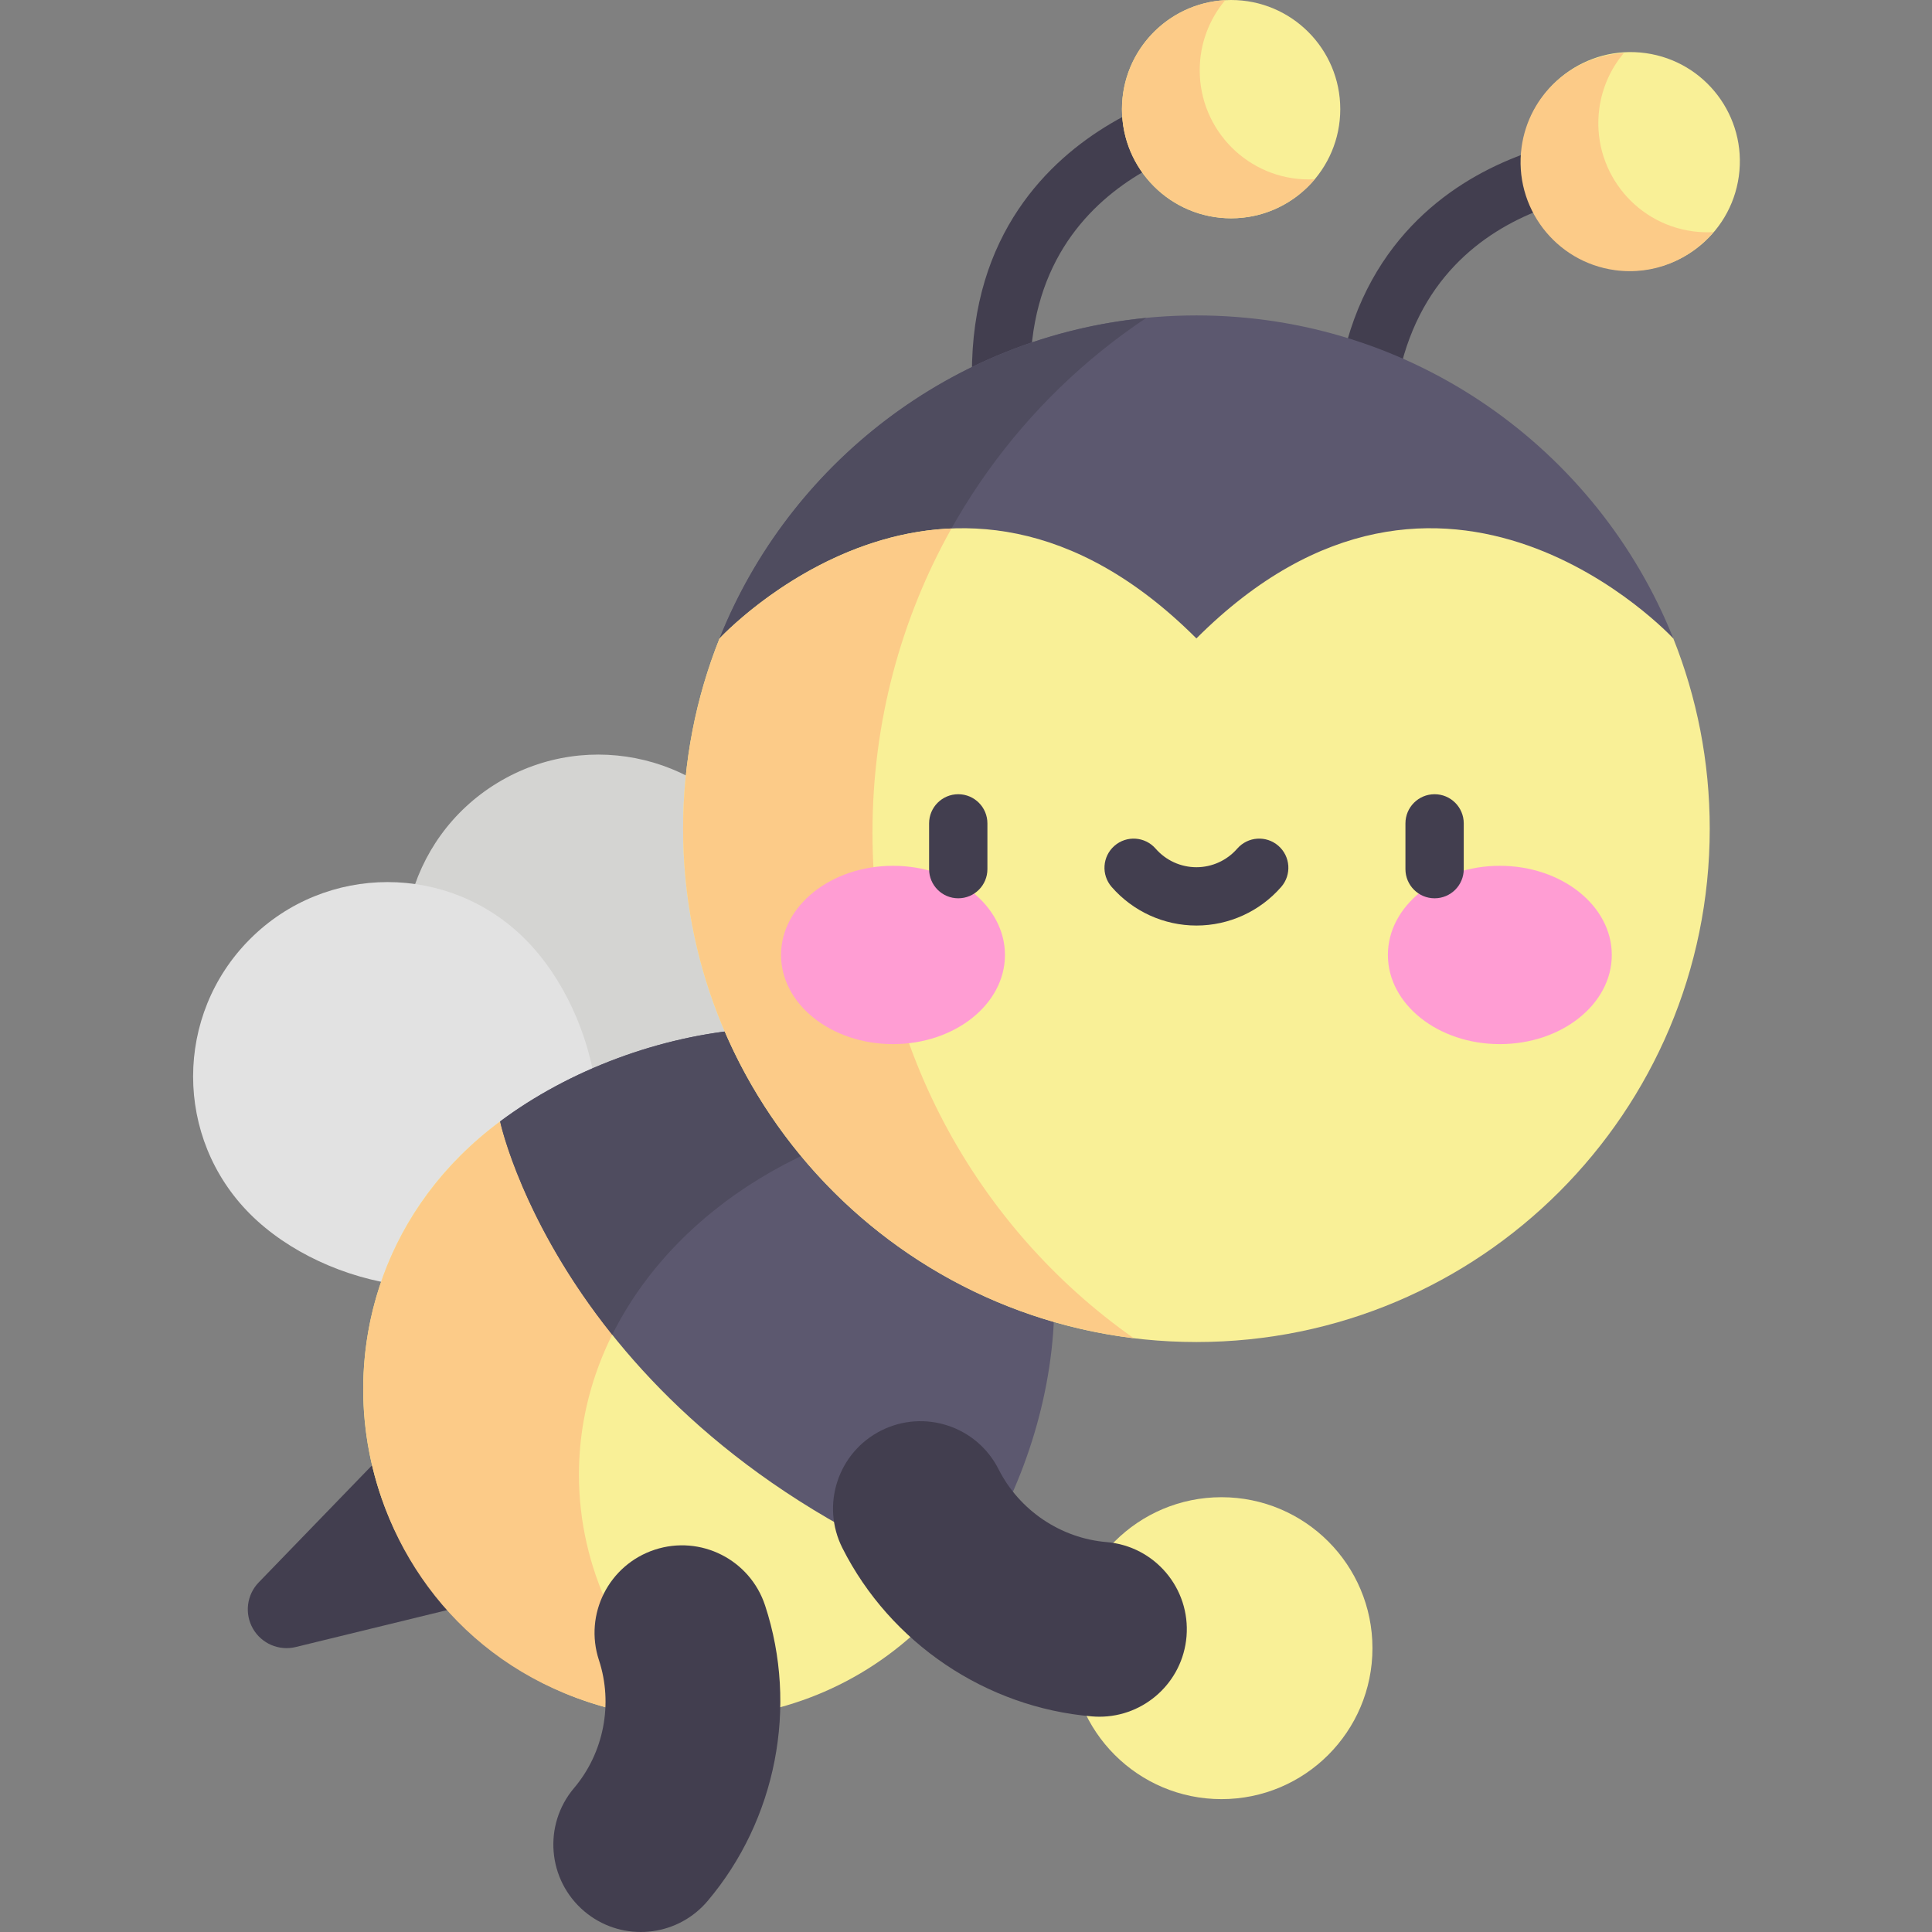 <svg id="Capa_1" enable-background="new 0 0 497 497" height="512" viewBox="0 0 497 497" width="512" xmlns="http://www.w3.org/2000/svg"><rect x="0" y="0" width="497" height="497" fill="#808080" stroke="none"/><g><path d="m196.695 218.201c-14.325-23.618-45.084-31.152-68.702-16.827s-31.152 45.084-16.827 68.702 50.464 40.022 74.082 25.697c23.618-14.324 25.771-53.954 11.447-77.572z" fill="#d4d4d2"/><circle cx="314.224" cy="423.986" fill="#f9f097" r="38.835"/><path d="m116.237 355.73-49.684 51.336c-3.089 3.192-3.695 8.041-1.486 11.895 2.209 3.853 6.7 5.782 11.015 4.729l69.407-16.926z" fill="#423e4f"/><path d="m135.058 241.561c-19.532-19.532-51.2-19.532-70.733 0-19.532 19.532-19.532 51.2 0 70.733 19.532 19.532 58.536 26.868 78.069 7.336 19.533-19.533 12.197-58.537-7.336-78.069z" fill="#e2e2e2"/><path d="m247.121 407.023c-2.78 3.72-5.759 7.189-8.909 10.339-33.126 33.116-86.82 33.116-119.936 0-33.126-33.126-33.126-86.82 0-119.936 3.16-3.16 6.639-6.149 10.379-8.939z" fill="#f9f097"/><path d="m157.701 439.681c6.517 1.618 13.245 2.461 19.996 2.502h.04c-17.914-16.693-28.807-38.705-28.807-62.834 0-19.163 6.872-36.989 18.672-51.878l-38.965-38.988c-59.092 44.083-39.987 134.051 29.064 151.198z" fill="#fccb88"/><path d="m247.121 407.023c-101.178-39.565-118.226-117.446-118.466-118.536 35.376-26.457 93.729-35.166 123.696-5.209 29.966 29.976 21.237 88.369-5.23 123.745z" fill="#5c586f"/><g><path d="m258.513 117.268c-3.684 0-6.898-2.716-7.419-6.469-5.672-40.82 12.298-63.265 28.373-74.906 17.095-12.38 35.395-15.128 36.165-15.238 4.1-.59 7.902 2.255 8.492 6.355.589 4.094-2.247 7.891-6.337 8.489-2.501.373-60.649 9.808-51.835 73.236.57 4.103-2.294 7.891-6.396 8.461-.351.048-.699.072-1.043.072z" fill="#423e4f"/></g><g><path d="m350.569 122.266c-4.133 0-7.488-3.345-7.5-7.48-.109-41.212 20.727-61.026 38.225-70.391 18.61-9.959 37.113-10.211 37.892-10.217h.057c4.116 0 7.468 3.321 7.499 7.444.031 4.135-3.292 7.514-7.424 7.556-2.508.032-61.419 1.519-61.249 65.568.011 4.142-3.338 7.509-7.48 7.52-.006 0-.013 0-.02 0z" fill="#423e4f"/></g><path d="m185.105 164.221c19.458-48.684 67.042-83.08 122.666-83.08s103.218 34.396 122.676 83.08l-122.671 25.63z" fill="#5c586f"/><path d="m254.12 285.175c-.582-.638-1.155-1.283-1.769-1.897-29.966-29.957-88.32-21.248-123.696 5.209.136.618 5.675 25.887 28.846 54.87 16.008-32.244 52.868-55.51 96.619-58.182z" fill="#4f4c5f"/><path d="m294.861 81.789c-49.991 4.854-91.823 37.563-109.756 82.432l44.522 9.302c9.946-38.162 33.578-70.657 65.234-91.734z" fill="#4f4c5f"/><path d="m439.825 213.186c0 72.931-59.123 132.045-132.055 132.045-72.921 0-132.045-59.113-132.045-132.045 0-17.298 3.33-33.826 9.379-48.964l.01.01s58.883-63.783 122.656 0c63.783-63.783 122.666 0 122.666 0l.01-.01c6.049 15.137 9.379 31.666 9.379 48.964z" fill="#f9f097"/><g><path d="m282.83 441.617c-.627 0-1.257-.025-1.892-.078-27.281-2.272-51.892-18.865-64.228-43.303-5.599-11.092-1.146-24.623 9.946-30.222 11.094-5.599 24.623-1.144 30.222 9.945 5.338 10.576 15.989 17.757 27.795 18.739 12.382 1.032 21.584 11.905 20.553 24.287-.98 11.748-10.817 20.632-22.396 20.632z" fill="#423e4f"/></g><path d="m196.815 413c-3.884-11.803-16.601-18.222-28.403-14.338-11.804 3.886-18.22 16.602-14.338 28.402 3.704 11.253 1.25 23.862-6.404 32.905-8.026 9.485-6.844 23.68 2.64 31.707 8.998 7.614 22.237 6.94 30.424-1.247.443-.443.871-.907 1.283-1.393 17.685-20.898 23.355-50.033 14.798-76.036z" fill="#423e4f"/><circle cx="316.7" cy="28.078" fill="#f9f097" r="28.078"/><path d="m336.7 46.156c-15.507 0-28.078-12.571-28.078-28.078 0-6.868 2.469-13.157 6.564-18.036-14.803.787-26.564 13.037-26.564 28.036 0 15.507 12.571 28.078 28.078 28.078 8.639 0 16.363-3.905 21.514-10.042-.501.027-1.006.042-1.514.042z" fill="#fccb88"/><ellipse cx="419.242" cy="41.678" fill="#f9f097" rx="28.078" ry="28.078" transform="matrix(.138 -.991 .991 .138 320.32 451.209)"/><path d="m435.452 59.499c-15.365-2.093-26.124-16.246-24.031-31.611.743-5.453 3.01-10.321 6.306-14.245-13.194.699-24.457 10.67-26.306 24.245-2.093 15.365 8.666 29.518 24.031 31.611 9.912 1.351 19.314-2.653 25.305-9.786-1.741.093-3.514.03-5.305-.214z" fill="#fccb88"/><path d="m224.442 214.118c0-28.434 7.389-55.111 20.315-78.165-34.839 1.428-59.641 28.278-59.641 28.278l-.01-.01c-6.049 15.138-9.379 31.667-9.379 48.964 0 67.472 50.604 123.11 115.92 131.063-40.599-28.521-67.205-76.163-67.205-130.13z" fill="#fccb88"/><g><g><g><ellipse cx="229.722" cy="245.66" fill="#ff9dd3" rx="28.8" ry="22.935"/></g><g><ellipse cx="385.828" cy="245.66" fill="#ff9dd3" rx="28.8" ry="22.935"/></g></g></g><g><path d="m246.507 231.083c-4.142 0-7.5-3.358-7.5-7.5v-11.773c0-4.142 3.358-7.5 7.5-7.5s7.5 3.358 7.5 7.5v11.773c0 4.142-3.358 7.5-7.5 7.5z" fill="#423e4f"/></g><g><path d="m369.044 231.083c-4.142 0-7.5-3.358-7.5-7.5v-11.773c0-4.142 3.358-7.5 7.5-7.5s7.5 3.358 7.5 7.5v11.773c0 4.142-3.358 7.5-7.5 7.5z" fill="#423e4f"/></g><g><path d="m307.775 238.091c-8.358 0-16.307-3.62-21.808-9.931-2.721-3.123-2.396-7.86.727-10.582 3.124-2.721 7.86-2.396 10.582.726 2.651 3.042 6.478 4.786 10.499 4.786s7.848-1.744 10.499-4.786c2.721-3.123 7.459-3.448 10.582-.727s3.448 7.459.727 10.582c-5.5 6.312-13.449 9.932-21.808 9.932z" fill="#423e4f"/></g></g></svg>